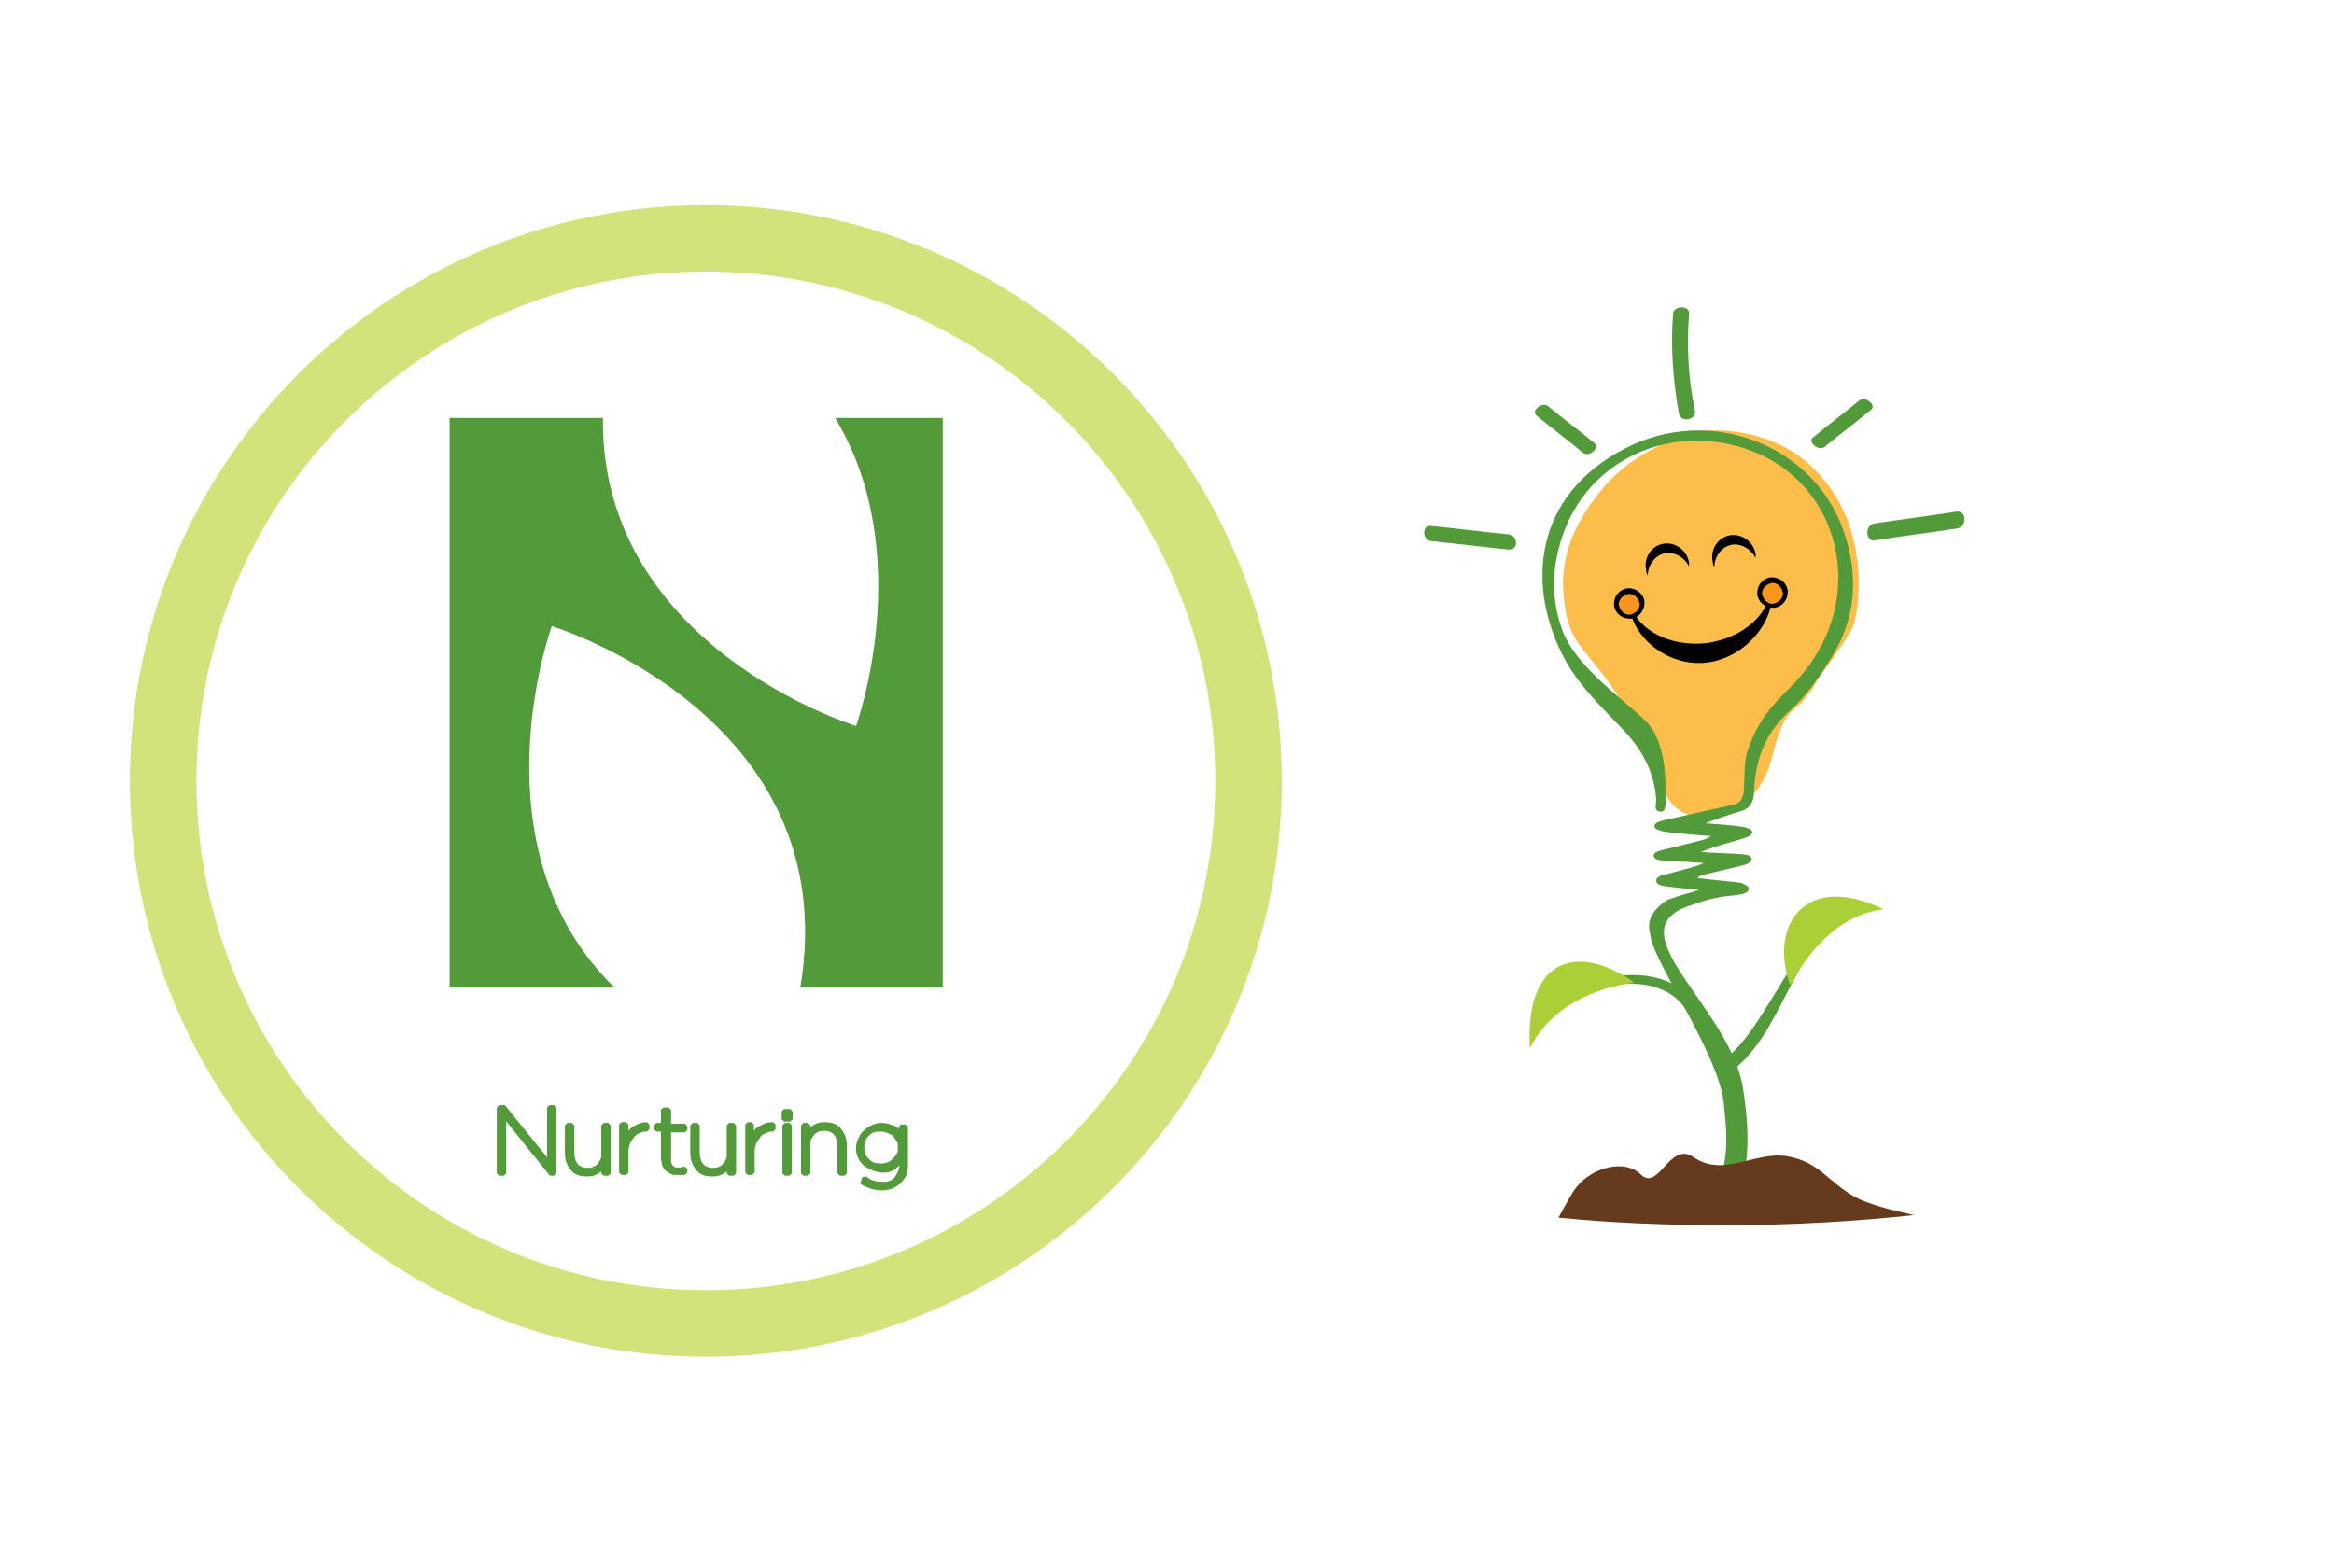 <svg width="372" height="250" viewBox="0 0 372 250" fill="none" xmlns="http://www.w3.org/2000/svg">
<rect width="372" height="250" fill="white"/>
<path d="M112.5 211C160.273 211 199 172.273 199 124.5C199 76.727 160.273 38 112.5 38C64.727 38 26 76.727 26 124.5C26 172.273 64.727 211 112.5 211Z" stroke="#D3E27A" stroke-width="10.603"/>
<path d="M144.336 185.828C144.336 186.075 144.336 186.321 144.213 186.692C144.213 187.062 144.09 187.309 143.843 187.679C143.596 188.049 143.349 188.296 143.102 188.543C142.732 188.789 142.362 189.036 141.992 189.16C141.498 189.283 141.128 189.406 140.635 189.406C139.647 189.406 138.66 189.16 137.55 188.543L137.796 187.802C138.413 188.419 139.277 188.789 140.635 188.789C141.005 188.789 141.375 188.789 141.745 188.666C142.115 188.543 142.362 188.419 142.485 188.296C142.732 188.172 142.856 187.926 142.979 187.802C143.102 187.555 143.226 187.432 143.349 187.185C143.473 187.062 143.473 186.815 143.596 186.568C143.596 186.321 143.719 186.198 143.719 186.075C143.719 185.951 143.719 185.951 143.719 185.828V184.717C143.596 184.964 143.473 185.088 143.226 185.334C143.102 185.581 142.856 185.704 142.609 185.951C142.362 186.198 142.115 186.321 141.745 186.445C141.375 186.568 141.005 186.568 140.635 186.568C140.264 186.568 139.771 186.445 139.401 186.321C139.03 186.198 138.537 185.951 138.167 185.704C137.796 185.458 137.426 185.088 137.18 184.594C136.933 184.1 136.809 183.607 136.809 183.113C136.809 182.496 136.933 182.003 137.303 181.386C137.55 180.769 138.043 180.398 138.537 180.028C139.154 179.658 139.771 179.411 140.388 179.411C140.758 179.411 141.128 179.411 141.498 179.535C141.869 179.658 142.115 179.782 142.362 179.782C142.609 179.905 142.732 180.028 142.979 180.275C143.226 180.522 143.349 180.645 143.349 180.769C143.473 180.892 143.473 181.015 143.596 181.139V181.262V179.658H144.336V185.828ZM143.473 182.249C143.473 182.249 143.473 182.126 143.349 182.003C143.226 181.879 143.226 181.632 143.102 181.509C142.979 181.386 142.856 181.262 142.732 181.015C142.609 180.769 142.362 180.645 142.115 180.522C141.869 180.399 141.622 180.275 141.252 180.152C140.881 180.028 140.511 180.028 140.141 180.028C139.524 180.028 138.907 180.152 138.537 180.522C138.043 180.892 137.796 181.262 137.55 181.756C137.426 182.249 137.303 182.743 137.426 183.36C137.55 183.977 137.673 184.471 138.043 184.841C138.537 185.458 139.154 185.828 139.894 185.828C140.635 185.951 141.375 185.828 141.992 185.458C142.609 185.088 143.102 184.471 143.473 183.73V183.607V182.249ZM128.789 187.062H128.048V179.411H128.789V180.769C129.406 179.782 130.269 179.288 131.38 179.288C132.49 179.288 133.231 179.535 133.724 180.152C134.218 180.769 134.588 181.509 134.588 182.62V187.062H133.848V182.866C133.848 180.892 132.984 179.905 131.257 179.905C130.146 179.905 129.282 180.522 128.789 181.879V187.062ZM125.827 187.062H125.087V179.411H125.827V180.892V187.062ZM124.963 178.424H125.951V177.19H124.963V178.424ZM123.112 179.288C122.495 179.288 122.002 179.411 121.385 179.782C120.768 180.028 120.274 180.645 119.781 181.509V180.769V179.288H119.164V186.938H119.904V183.237C120.028 182.62 120.151 182.126 120.398 181.756C120.645 181.386 120.891 181.015 121.138 180.769C121.385 180.522 121.632 180.398 122.002 180.275C122.372 180.152 122.495 180.028 122.742 180.028C122.866 180.028 123.112 180.028 123.236 180.028V179.288H123.112ZM116.202 179.411H116.943V187.062H116.202V185.704C115.585 186.692 114.722 187.185 113.611 187.185C112.5 187.185 111.76 186.938 111.267 186.321C110.773 185.704 110.403 184.964 110.403 183.854V179.411H111.143V183.607C111.143 185.581 112.007 186.568 113.734 186.568C114.845 186.568 115.709 185.951 116.202 184.594V179.411ZM106.454 176.943H105.714V179.411H104.603V180.028H105.714V183.607V183.73C105.714 184.1 105.714 184.471 105.714 184.594C105.714 184.841 105.837 185.088 105.837 185.458C105.961 185.828 106.084 186.198 106.331 186.321C106.454 186.445 106.577 186.568 106.701 186.568C106.824 186.692 106.948 186.692 107.071 186.815C107.194 186.815 107.318 186.938 107.441 186.938C107.565 186.938 107.688 186.938 107.811 186.938C107.935 186.938 108.058 186.938 108.182 186.938C108.305 186.938 108.428 186.938 108.428 186.938C108.552 186.938 108.552 186.938 108.675 186.938C108.799 186.938 108.799 186.938 108.922 186.938H109.045H109.169V186.321C108.182 186.692 107.318 186.568 106.948 186.075C106.824 185.951 106.824 185.828 106.701 185.704C106.701 185.581 106.578 185.458 106.578 185.334C106.578 185.211 106.578 185.087 106.578 184.964C106.578 184.841 106.578 184.717 106.578 184.594C106.578 184.471 106.578 184.347 106.578 184.224C106.578 184.1 106.578 183.854 106.578 183.854V183.73V180.152H109.169V179.535H106.578V176.943H106.454ZM103.122 179.288C102.505 179.288 102.012 179.411 101.395 179.782C100.778 180.028 100.284 180.645 99.791 181.509V180.769V179.288H99.05V186.938H99.791V183.237C99.914 182.62 100.038 182.126 100.284 181.756C100.531 181.386 100.778 181.015 101.025 180.769C101.272 180.522 101.518 180.398 101.888 180.275C102.259 180.152 102.382 180.028 102.629 180.028C102.752 180.028 102.999 180.028 103.122 180.028V179.288ZM96.212 179.411H96.953V187.062H96.212V185.704C95.595 186.692 94.732 187.185 93.621 187.185C92.51 187.185 91.77 186.938 91.276 186.321C90.783 185.704 90.413 184.964 90.413 183.854V179.411H91.153V183.607C91.153 185.581 92.017 186.568 93.744 186.568C94.855 186.568 95.719 185.951 96.212 184.594V179.411ZM80.294 177.684L87.821 187.062H88.315V176.573H87.575V185.581L80.294 176.573H79.554V187.062H80.294V177.684Z" fill="#539B3A"/>
<path d="M144.336 185.828C144.336 186.075 144.336 186.321 144.213 186.692C144.213 187.062 144.09 187.309 143.843 187.679C143.596 188.049 143.349 188.296 143.102 188.543C142.732 188.789 142.362 189.036 141.992 189.16C141.498 189.283 141.128 189.406 140.635 189.406C139.647 189.406 138.66 189.16 137.55 188.543L137.796 187.802C138.413 188.419 139.277 188.789 140.635 188.789C141.005 188.789 141.375 188.789 141.745 188.666C142.115 188.543 142.362 188.419 142.485 188.296C142.732 188.172 142.856 187.926 142.979 187.802C143.102 187.555 143.226 187.432 143.349 187.185C143.473 187.062 143.473 186.815 143.596 186.568C143.596 186.321 143.719 186.198 143.719 186.075C143.719 185.951 143.719 185.951 143.719 185.828V184.717C143.596 184.964 143.473 185.088 143.226 185.334C143.102 185.581 142.856 185.704 142.609 185.951C142.362 186.198 142.115 186.321 141.745 186.445C141.375 186.568 141.005 186.568 140.635 186.568C140.264 186.568 139.771 186.445 139.401 186.321C139.03 186.198 138.537 185.951 138.167 185.704C137.796 185.458 137.426 185.088 137.18 184.594C136.933 184.1 136.809 183.607 136.809 183.113C136.809 182.496 136.933 182.003 137.303 181.386C137.55 180.769 138.043 180.398 138.537 180.028C139.154 179.658 139.771 179.411 140.388 179.411C140.758 179.411 141.128 179.411 141.498 179.535C141.869 179.658 142.115 179.782 142.362 179.782C142.609 179.905 142.732 180.028 142.979 180.275C143.226 180.522 143.349 180.645 143.349 180.769C143.473 180.892 143.473 181.015 143.596 181.139V181.262V179.658H144.336V185.828V185.828ZM143.473 182.249C143.473 182.249 143.473 182.126 143.349 182.003C143.226 181.879 143.226 181.632 143.102 181.509C142.979 181.386 142.856 181.262 142.732 181.015C142.609 180.769 142.362 180.645 142.115 180.522C141.869 180.399 141.622 180.275 141.252 180.152C140.881 180.028 140.511 180.028 140.141 180.028C139.524 180.028 138.907 180.152 138.537 180.522C138.043 180.892 137.796 181.262 137.55 181.756C137.426 182.249 137.303 182.743 137.426 183.36C137.55 183.977 137.673 184.471 138.043 184.841C138.537 185.458 139.154 185.828 139.894 185.828C140.635 185.951 141.375 185.828 141.992 185.458C142.609 185.088 143.102 184.471 143.473 183.73V183.607V182.249V182.249ZM128.789 187.062H128.048V179.411H128.789V180.769C129.406 179.782 130.269 179.288 131.38 179.288C132.49 179.288 133.231 179.535 133.724 180.152C134.218 180.769 134.588 181.509 134.588 182.62V187.062H133.848V182.866C133.848 180.892 132.984 179.905 131.257 179.905C130.146 179.905 129.282 180.522 128.789 181.879V187.062ZM125.827 187.062H125.087V179.411H125.827V180.892V187.062ZM124.963 178.424H125.951V177.19H124.963V178.424ZM123.112 179.288C122.495 179.288 122.002 179.411 121.385 179.782C120.768 180.028 120.274 180.645 119.781 181.509V180.769V179.288H119.164V186.938H119.904V183.237C120.028 182.62 120.151 182.126 120.398 181.756C120.645 181.386 120.891 181.015 121.138 180.769C121.385 180.522 121.632 180.398 122.002 180.275C122.372 180.152 122.495 180.028 122.742 180.028C122.866 180.028 123.112 180.028 123.236 180.028V179.288H123.112ZM116.202 179.411H116.943V187.062H116.202V185.704C115.585 186.692 114.722 187.185 113.611 187.185C112.5 187.185 111.76 186.938 111.267 186.321C110.773 185.704 110.403 184.964 110.403 183.854V179.411H111.143V183.607C111.143 185.581 112.007 186.568 113.734 186.568C114.845 186.568 115.709 185.951 116.202 184.594V179.411ZM106.454 176.943H105.714V179.411H104.603V180.028H105.714V183.607V183.73C105.714 184.1 105.714 184.471 105.714 184.594C105.714 184.841 105.837 185.088 105.837 185.458C105.961 185.828 106.084 186.198 106.331 186.321C106.454 186.445 106.577 186.568 106.701 186.568C106.824 186.692 106.948 186.692 107.071 186.815C107.194 186.815 107.318 186.938 107.441 186.938C107.565 186.938 107.688 186.938 107.811 186.938C107.935 186.938 108.058 186.938 108.182 186.938C108.305 186.938 108.428 186.938 108.428 186.938C108.552 186.938 108.552 186.938 108.675 186.938C108.799 186.938 108.799 186.938 108.922 186.938H109.045H109.169V186.321C108.182 186.692 107.318 186.568 106.948 186.075C106.824 185.951 106.824 185.828 106.701 185.704C106.701 185.581 106.578 185.458 106.578 185.334C106.578 185.211 106.578 185.087 106.578 184.964C106.578 184.841 106.578 184.717 106.578 184.594C106.578 184.471 106.578 184.347 106.578 184.224C106.578 184.1 106.578 183.854 106.578 183.854V183.73V180.152H109.169V179.535H106.578V176.943H106.454ZM103.122 179.288C102.505 179.288 102.012 179.411 101.395 179.782C100.778 180.028 100.284 180.645 99.791 181.509V180.769V179.288H99.05V186.938H99.791V183.237C99.914 182.62 100.038 182.126 100.284 181.756C100.531 181.386 100.778 181.015 101.025 180.769C101.272 180.522 101.518 180.398 101.888 180.275C102.259 180.152 102.382 180.028 102.629 180.028C102.752 180.028 102.999 180.028 103.122 180.028V179.288V179.288ZM96.212 179.411H96.953V187.062H96.212V185.704C95.595 186.692 94.732 187.185 93.621 187.185C92.51 187.185 91.77 186.938 91.276 186.321C90.783 185.704 90.413 184.964 90.413 183.854V179.411H91.153V183.607C91.153 185.581 92.017 186.568 93.744 186.568C94.855 186.568 95.719 185.951 96.212 184.594V179.411ZM80.294 177.684L87.821 187.062H88.315V176.573H87.575V185.581L80.294 176.573H79.554V187.062H80.294V177.684Z" stroke="#539B3A" stroke-width="0.76" stroke-miterlimit="1.404"/>
<path d="M150.259 157.448V66.629H133.107C146.31 88.47 136.439 115.74 136.439 115.74C136.439 115.74 95.718 103.277 96.088 66.629H71.656V157.448H97.939C75.111 135.113 87.944 99.822 87.944 99.822C87.944 99.822 134.835 114.136 127.554 157.448H150.259Z" fill="#539B3A"/>
<path d="M295.4 99.704C294.594 101.853 289.624 108.434 289.624 108.434C288.147 111.255 289.221 109.24 287.744 111.255C285.998 113.807 284.52 112.464 282.64 119.985C280.759 127.507 277.536 128.179 275.521 128.716C273.506 129.387 270.551 130.328 269.88 130.193C265.179 128.581 265.448 126.164 262.761 120.12C255.508 103.868 250.539 104.942 249.464 96.883C248.39 90.57 249.733 84.795 255.374 77.945C261.418 70.692 270.551 68.812 271.895 68.677C273.103 68.543 282.774 68.006 289.49 75.124C298.22 84.123 296.34 97.018 295.4 99.704Z" fill="#FDBD4A"/>
<path d="M275.387 171.159C284.386 165.249 285.461 150.072 295.4 145.64C287.341 145.371 281.7 164.578 274.447 169.145C273.91 169.413 273.641 170.085 273.91 170.622C274.044 171.159 274.715 171.428 275.387 171.159Z" fill="#539B3A"/>
<path d="M300.235 144.968C287.341 138.789 281.968 147.923 285.326 157.056C287.341 153.43 292.042 145.908 300.235 144.968Z" fill="#ABD037"/>
<path d="M270.283 160.011C265.985 153.429 252.822 154.235 249.464 160.682C254.702 155.847 265.179 155.176 268.671 160.951C268.94 161.488 269.477 161.623 269.88 161.354C270.417 161.085 270.551 160.548 270.283 160.011Z" fill="#539B3A"/>
<path d="M260.478 156.653C252.285 150.743 243.017 151.818 243.823 167.13C247.852 159.205 256.449 157.19 260.478 156.653Z" fill="#ABD037"/>
<path d="M293.788 84.526C288.953 70.826 272.432 64.514 259.001 71.498C244.629 78.885 242.883 93.257 249.599 105.48C251.882 109.509 255.374 112.867 258.598 116.225C261.687 119.448 263.702 123.075 263.97 127.507C263.97 128.179 263.433 129.522 264.91 129.388C265.179 129.388 265.582 128.85 265.448 127.239C265.448 125.492 265.851 118.239 262.09 114.747C257.792 110.718 250.942 106.017 248.927 100.241C246.912 94.6 247.45 88.825 249.867 83.318C254.434 73.244 265.582 68.14 276.73 71.095C292.579 75.259 297.952 93.66 287.878 106.688C285.595 109.643 283.58 110.986 281.431 113.941C280.222 115.553 279.148 117.836 278.476 119.851C277.939 121.463 278.073 124.418 277.939 126.164C277.805 127.239 277.402 128.044 276.193 128.313C272.566 129.119 268.94 129.925 265.313 130.731C264.776 130.865 263.702 131.134 263.702 131.671C263.567 132.208 264.776 132.477 265.313 132.611C267.731 132.88 270.283 133.148 272.701 133.283C272.163 133.686 271.761 133.82 271.223 133.954C269.074 134.491 266.925 135.029 264.776 135.566C264.239 135.7 263.433 135.969 263.567 136.506C263.702 137.044 264.508 137.178 265.045 137.178C265.851 137.312 270.149 137.446 271.492 137.581C271.223 137.984 266.657 139.058 264.776 139.595C264.508 139.73 263.97 139.864 263.97 140.401C263.97 140.939 264.508 141.073 264.91 141.207C265.448 141.342 269.343 141.745 270.82 141.879C269.209 142.416 267.865 142.685 265.716 143.491C261.687 146.177 263.03 148.46 263.164 149.803C264.373 154.504 273.91 168.339 274.715 175.726C275.387 181.636 275.521 184.994 273.238 191.038C273.104 191.709 276.73 192.247 276.999 191.172C279.014 185.128 278.745 179.621 277.805 173.443C275.656 160.414 256.852 148.192 269.611 144.296C273.91 142.685 275.656 142.953 277.67 142.55C278.073 142.416 278.611 142.282 278.745 141.744C278.745 141.207 278.073 141.073 277.67 140.804C277.402 140.67 272.701 140.267 270.552 139.998C270.82 139.595 271.223 139.461 271.492 139.461C273.775 138.924 276.059 138.387 278.208 137.849C278.611 137.715 279.282 137.312 279.148 136.909C279.148 136.506 278.476 136.238 278.073 136.238C277.267 136.103 272.566 135.969 271.089 135.835C273.372 134.894 275.656 134.357 277.805 133.686C278.342 133.551 279.416 133.148 279.282 132.611C279.148 132.074 278.208 131.94 277.67 131.805C275.79 131.537 273.91 131.402 271.895 131.268C271.895 131.134 275.387 129.925 277.267 129.388C278.745 128.985 279.416 128.179 279.551 126.567C279.685 121.463 281.163 117.031 285.192 113.404C287.878 110.986 290.027 107.897 291.908 104.808C295.803 98.63 296.34 91.645 293.788 84.526Z" fill="#539B3A"/>
<path d="M248.39 194.126C249.598 191.977 250.539 190.097 251.345 189.157C253.897 186.068 259 184.724 261.552 187.276C264.373 189.963 266.119 181.904 269.88 184.456C274.715 187.814 279.685 183.516 284.789 184.321C290.027 185.262 291.102 188.217 295.534 190.769C297.683 191.977 301.444 192.918 305.07 193.723C296.34 194.664 285.998 195.335 274.85 195.335C265.448 195.335 256.314 194.932 248.39 194.126Z" fill="#663B1D"/>
<path d="M298.892 86.138C303.19 85.467 307.488 84.93 311.92 84.258C313.532 83.989 313.532 81.303 311.786 81.572C307.488 82.243 303.19 82.781 298.758 83.452C297.146 83.721 297.28 86.407 298.892 86.138Z" fill="#539B3A"/>
<path d="M270.149 65.454C269.074 60.35 268.805 55.246 269.208 50.007C269.343 48.664 266.791 48.664 266.656 50.007C266.253 55.38 266.656 60.752 267.597 65.991C267.999 67.468 270.417 66.931 270.149 65.454Z" fill="#539B3A"/>
<path d="M228.108 86.272C232.272 86.675 236.301 87.213 240.465 87.615C242.077 87.75 241.942 85.332 240.465 85.198C236.301 84.795 232.272 84.258 228.108 83.855C226.631 83.586 226.631 86.138 228.108 86.272Z" fill="#539B3A"/>
<path d="M244.897 66.26C247.315 68.274 249.867 70.155 252.285 72.169C253.225 72.975 255.105 71.364 254.165 70.692C251.747 68.677 249.195 66.797 246.778 64.782C245.838 63.976 243.957 65.454 244.897 66.26Z" fill="#539B3A"/>
<path d="M298.22 65.319C295.803 67.334 293.251 69.214 290.833 71.229C289.893 72.035 288.013 70.423 288.953 69.751C291.37 67.737 293.922 65.856 296.34 63.842C297.28 63.036 299.161 64.648 298.22 65.319Z" fill="#539B3A"/>
<path d="M279.819 88.959C279.819 88.824 279.819 88.555 279.819 88.421C279.551 86.406 277.67 85.063 275.79 85.332C273.909 85.601 272.566 87.481 272.969 89.496C272.969 89.899 273.104 90.167 273.238 90.436C273.238 88.69 274.447 87.078 276.193 86.809C277.67 86.675 279.148 87.615 279.819 88.959Z" fill="black"/>
<path d="M269.208 90.301C269.208 90.167 269.208 89.898 269.208 89.764C268.94 87.749 267.059 86.406 265.179 86.675C263.298 86.943 261.955 88.824 262.358 90.838C262.358 91.242 262.492 91.51 262.627 91.779C262.627 90.033 263.836 88.421 265.582 88.152C267.059 88.018 268.537 88.958 269.208 90.301Z" fill="black"/>
<path d="M259.806 96.211C259.806 96.48 259.806 96.749 259.806 97.017C260.344 101.718 265.985 106.419 272.163 105.613C278.342 104.807 282.908 98.897 282.371 94.197C282.371 93.928 282.237 93.659 282.237 93.391C282.237 97.823 277.805 101.718 272.029 102.524C266.119 103.196 260.881 100.375 259.806 96.211Z" fill="black"/>
<path d="M282.102 92.585C281.028 92.72 280.222 93.794 280.491 94.869C280.625 95.943 281.699 96.749 282.774 96.48C283.848 96.346 284.654 95.272 284.386 94.197C284.251 93.123 283.311 92.317 282.102 92.585Z" fill="#F8951D"/>
<path d="M284.52 94.197L284.117 94.331C284.252 94.734 284.117 95.137 283.849 95.54C283.58 95.809 283.311 96.077 282.774 96.212C282.371 96.346 281.968 96.212 281.565 95.943C281.297 95.674 281.028 95.406 280.894 94.868C280.759 94.465 280.894 94.062 281.162 93.659C281.431 93.391 281.7 93.122 282.237 92.988C282.64 92.854 283.043 92.988 283.446 93.257C283.714 93.525 283.983 93.794 284.117 94.331L284.52 94.197L284.923 94.062C284.654 92.719 283.446 91.913 282.103 92.048C280.759 92.316 279.953 93.525 280.088 94.868C280.356 96.212 281.565 97.017 282.908 96.883C284.252 96.614 285.057 95.406 284.923 94.062L284.52 94.197Z" fill="black"/>
<path d="M259.403 94.332C258.329 94.466 257.523 95.54 257.792 96.615C257.926 97.689 259 98.495 260.075 98.227C261.149 98.092 261.955 97.018 261.687 95.943C261.552 94.869 260.478 94.197 259.403 94.332Z" fill="#F8951D"/>
<path d="M261.687 95.943L261.284 96.077C261.418 96.48 261.284 96.883 261.015 97.286C260.746 97.555 260.478 97.823 259.941 97.958C259.538 98.092 259.135 97.958 258.732 97.689C258.463 97.42 258.194 97.152 258.06 96.615C257.926 96.212 258.06 95.809 258.329 95.406C258.597 95.137 258.866 94.868 259.403 94.734C259.806 94.6 260.209 94.734 260.612 95.003C260.881 95.271 261.149 95.54 261.284 96.077L261.687 95.943L262.09 95.809C261.821 94.465 260.612 93.659 259.269 93.794C257.926 94.062 257.12 95.271 257.254 96.615C257.523 97.958 258.732 98.763 260.075 98.629C261.418 98.361 262.224 97.152 262.09 95.809L261.687 95.943Z" fill="black"/>
</svg>

